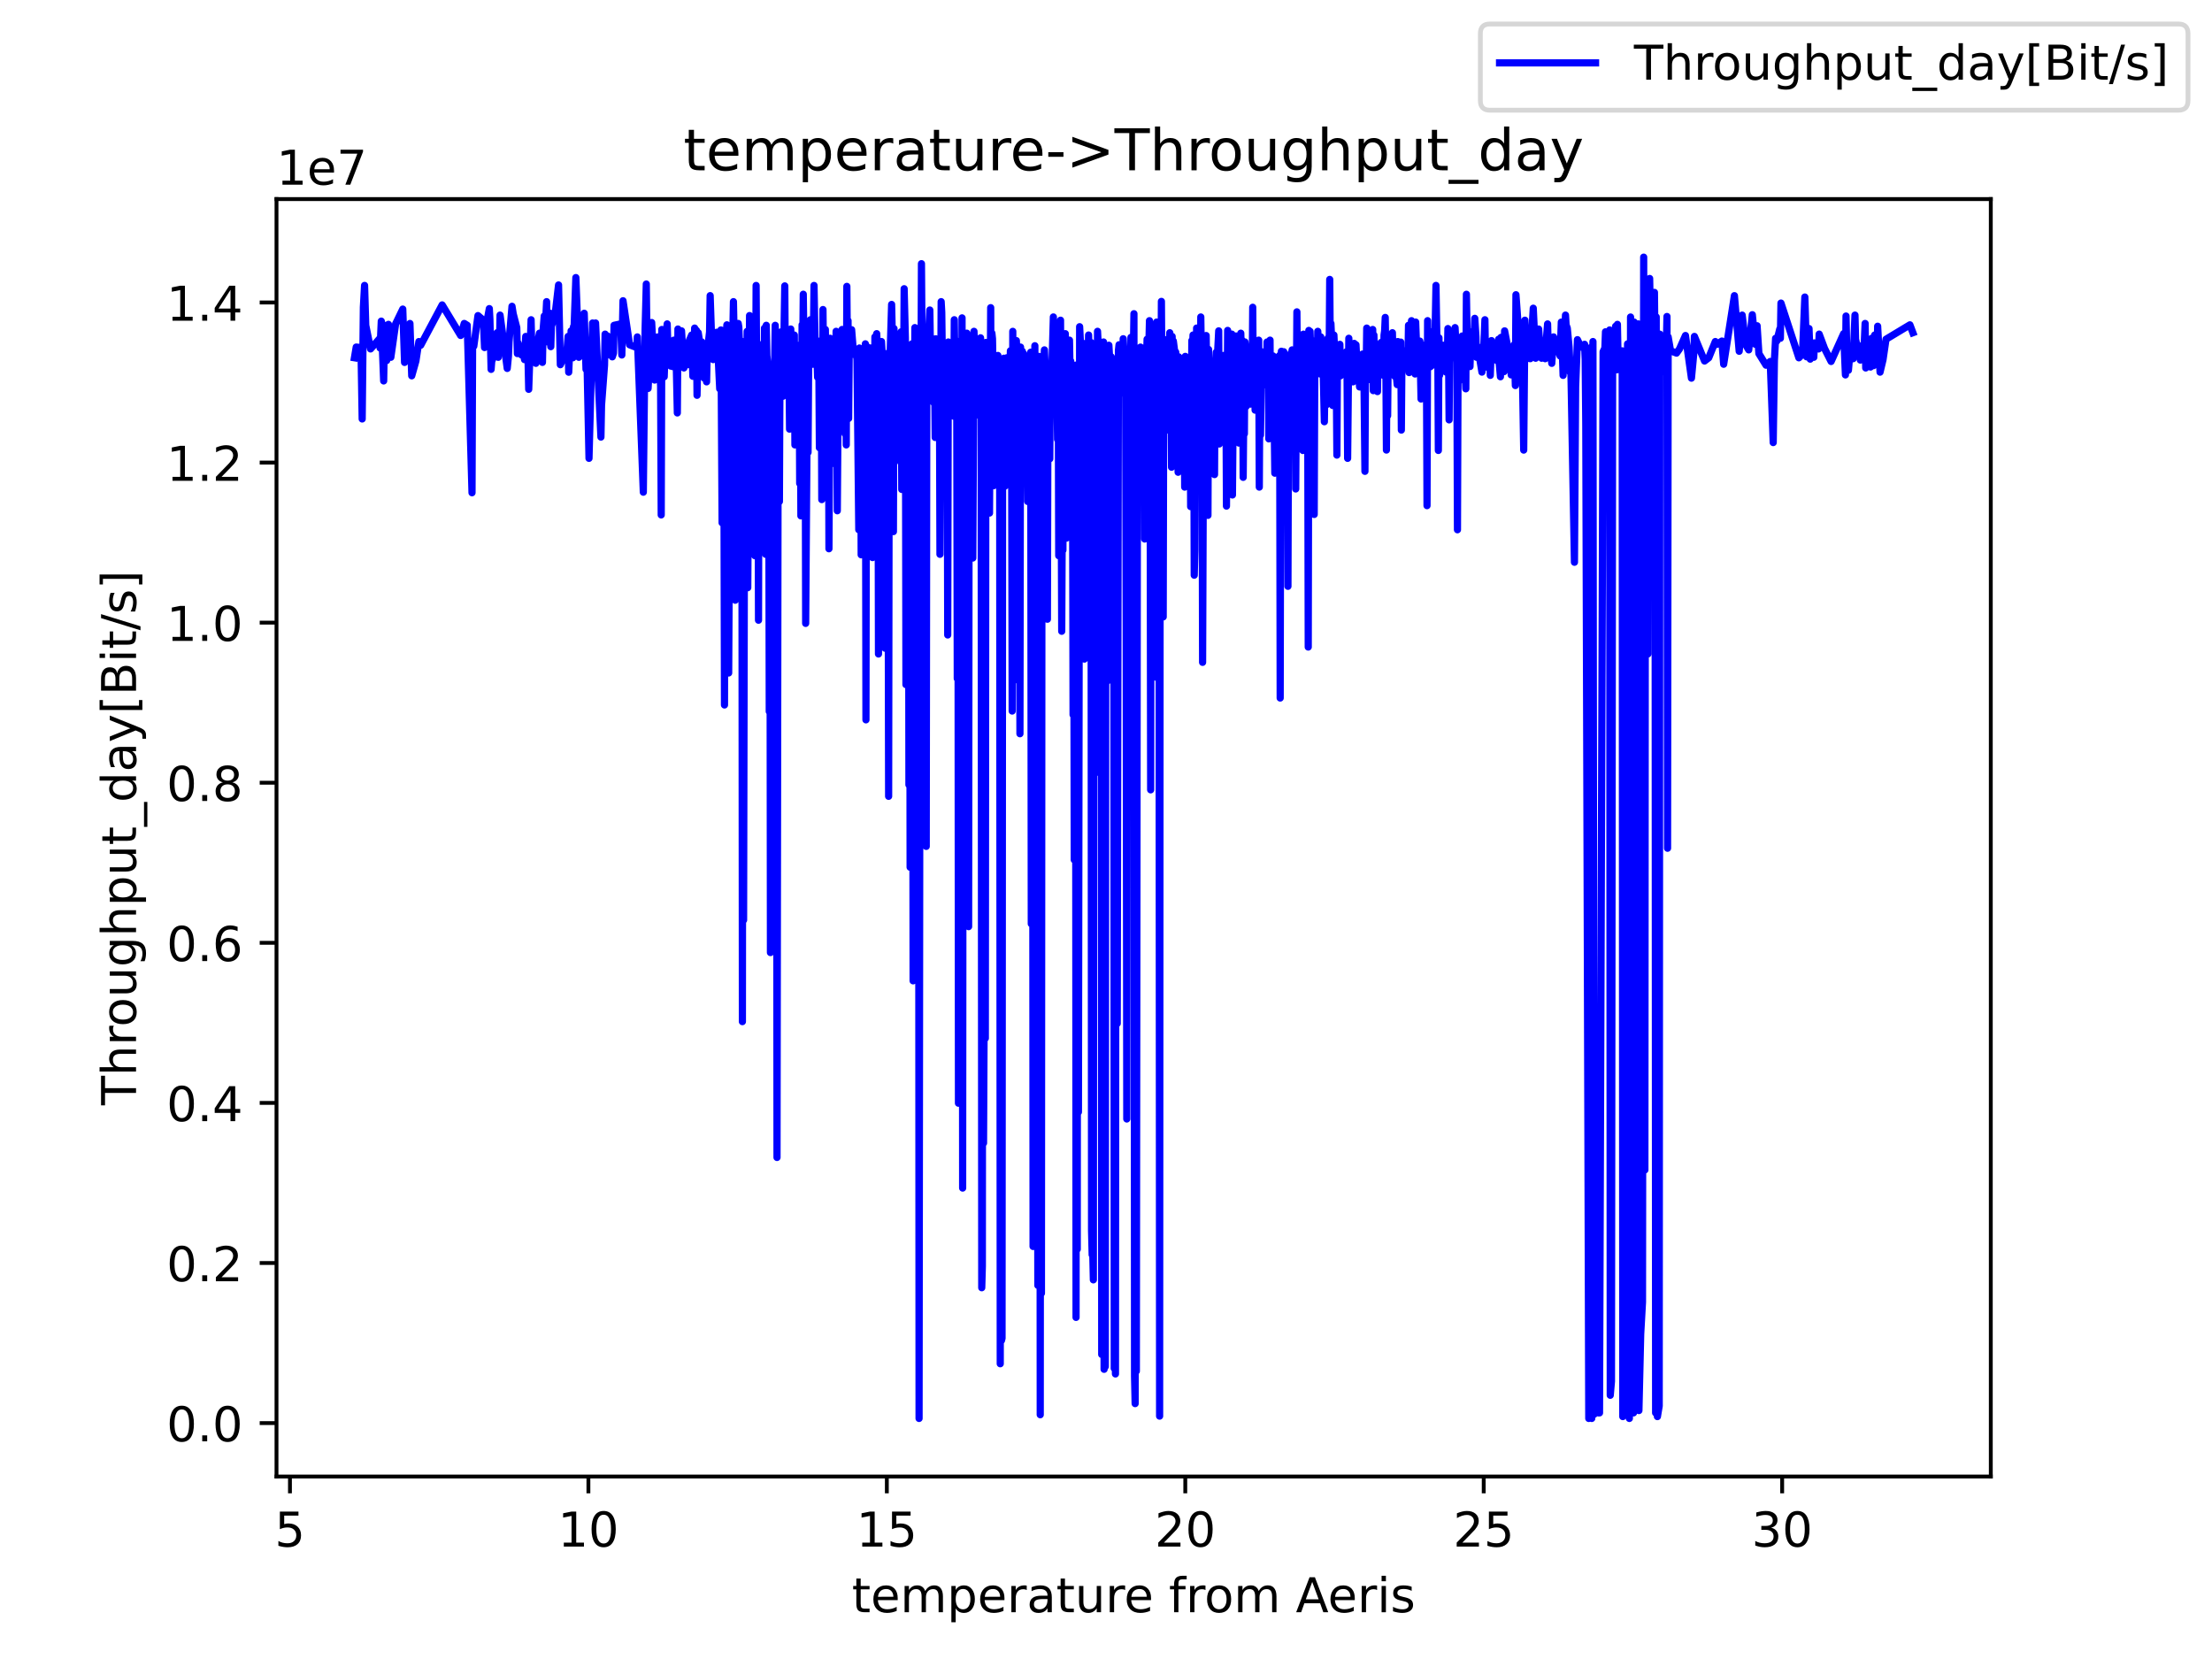 <?xml version="1.0" encoding="utf-8" standalone="no"?>
<!DOCTYPE svg PUBLIC "-//W3C//DTD SVG 1.1//EN"
  "http://www.w3.org/Graphics/SVG/1.1/DTD/svg11.dtd">
<!-- Created with matplotlib (https://matplotlib.org/) -->
<svg height="345.6pt" version="1.1" viewBox="0 0 460.8 345.6" width="460.8pt" xmlns="http://www.w3.org/2000/svg" xmlns:xlink="http://www.w3.org/1999/xlink">
 <defs>
  <style type="text/css">*{stroke-linecap:butt;stroke-linejoin:round;}</style>
 </defs>
 <g id="figure_1">
  <g id="patch_1">
   <path d="M 0 345.6 
L 460.8 345.6 
L 460.8 0 
L 0 0 
z
" style="fill:#ffffff;"/>
  </g>
  <g id="axes_1">
   <g id="patch_2">
    <path d="M 57.6 307.584 
L 414.72 307.584 
L 414.72 41.472 
L 57.6 41.472 
z
" style="fill:#ffffff;"/>
   </g>
   <g id="matplotlib.axis_1">
    <g id="xtick_1">
     <g id="line2d_1">
      <defs>
       <path d="M 0 0 
L 0 3.5 
" id="me9e4c89feb" style="stroke:#000000;stroke-width:0.8;"/>
      </defs>
      <g>
       <use style="stroke:#000000;stroke-width:0.8;" x="60.404" xlink:href="#me9e4c89feb" y="307.584"/>
      </g>
     </g>
     <g id="text_1">
      <!-- 5 -->
      <g transform="translate(57.223 322.182)scale(0.1 -0.1)">
       <defs>
        <path d="M 10.797 72.906 
L 49.516 72.906 
L 49.516 64.594 
L 19.828 64.594 
L 19.828 46.734 
Q 21.969 47.469 24.109 47.828 
Q 26.266 48.188 28.422 48.188 
Q 40.625 48.188 47.75 41.5 
Q 54.891 34.812 54.891 23.391 
Q 54.891 11.625 47.562 5.094 
Q 40.234 -1.422 26.906 -1.422 
Q 22.312 -1.422 17.547 -0.641 
Q 12.797 0.141 7.719 1.703 
L 7.719 11.625 
Q 12.109 9.234 16.797 8.062 
Q 21.484 6.891 26.703 6.891 
Q 35.156 6.891 40.078 11.328 
Q 45.016 15.766 45.016 23.391 
Q 45.016 31 40.078 35.438 
Q 35.156 39.891 26.703 39.891 
Q 22.75 39.891 18.812 39.016 
Q 14.891 38.141 10.797 36.281 
z
" id="DejaVuSans-53"/>
       </defs>
       <use xlink:href="#DejaVuSans-53"/>
      </g>
     </g>
    </g>
    <g id="xtick_2">
     <g id="line2d_2">
      <g>
       <use style="stroke:#000000;stroke-width:0.8;" x="122.574" xlink:href="#me9e4c89feb" y="307.584"/>
      </g>
     </g>
     <g id="text_2">
      <!-- 10 -->
      <g transform="translate(116.212 322.182)scale(0.1 -0.1)">
       <defs>
        <path d="M 12.406 8.297 
L 28.516 8.297 
L 28.516 63.922 
L 10.984 60.406 
L 10.984 69.391 
L 28.422 72.906 
L 38.281 72.906 
L 38.281 8.297 
L 54.391 8.297 
L 54.391 0 
L 12.406 0 
z
" id="DejaVuSans-49"/>
        <path d="M 31.781 66.406 
Q 24.172 66.406 20.328 58.906 
Q 16.5 51.422 16.5 36.375 
Q 16.5 21.391 20.328 13.891 
Q 24.172 6.391 31.781 6.391 
Q 39.453 6.391 43.281 13.891 
Q 47.125 21.391 47.125 36.375 
Q 47.125 51.422 43.281 58.906 
Q 39.453 66.406 31.781 66.406 
z
M 31.781 74.219 
Q 44.047 74.219 50.516 64.516 
Q 56.984 54.828 56.984 36.375 
Q 56.984 17.969 50.516 8.266 
Q 44.047 -1.422 31.781 -1.422 
Q 19.531 -1.422 13.062 8.266 
Q 6.594 17.969 6.594 36.375 
Q 6.594 54.828 13.062 64.516 
Q 19.531 74.219 31.781 74.219 
z
" id="DejaVuSans-48"/>
       </defs>
       <use xlink:href="#DejaVuSans-49"/>
       <use x="63.623" xlink:href="#DejaVuSans-48"/>
      </g>
     </g>
    </g>
    <g id="xtick_3">
     <g id="line2d_3">
      <g>
       <use style="stroke:#000000;stroke-width:0.8;" x="184.745" xlink:href="#me9e4c89feb" y="307.584"/>
      </g>
     </g>
     <g id="text_3">
      <!-- 15 -->
      <g transform="translate(178.382 322.182)scale(0.1 -0.1)">
       <use xlink:href="#DejaVuSans-49"/>
       <use x="63.623" xlink:href="#DejaVuSans-53"/>
      </g>
     </g>
    </g>
    <g id="xtick_4">
     <g id="line2d_4">
      <g>
       <use style="stroke:#000000;stroke-width:0.8;" x="246.916" xlink:href="#me9e4c89feb" y="307.584"/>
      </g>
     </g>
     <g id="text_4">
      <!-- 20 -->
      <g transform="translate(240.553 322.182)scale(0.1 -0.1)">
       <defs>
        <path d="M 19.188 8.297 
L 53.609 8.297 
L 53.609 0 
L 7.328 0 
L 7.328 8.297 
Q 12.938 14.109 22.625 23.891 
Q 32.328 33.688 34.812 36.531 
Q 39.547 41.844 41.422 45.531 
Q 43.312 49.219 43.312 52.781 
Q 43.312 58.594 39.234 62.25 
Q 35.156 65.922 28.609 65.922 
Q 23.969 65.922 18.812 64.312 
Q 13.672 62.703 7.812 59.422 
L 7.812 69.391 
Q 13.766 71.781 18.938 73 
Q 24.125 74.219 28.422 74.219 
Q 39.75 74.219 46.484 68.547 
Q 53.219 62.891 53.219 53.422 
Q 53.219 48.922 51.531 44.891 
Q 49.859 40.875 45.406 35.406 
Q 44.188 33.984 37.641 27.219 
Q 31.109 20.453 19.188 8.297 
z
" id="DejaVuSans-50"/>
       </defs>
       <use xlink:href="#DejaVuSans-50"/>
       <use x="63.623" xlink:href="#DejaVuSans-48"/>
      </g>
     </g>
    </g>
    <g id="xtick_5">
     <g id="line2d_5">
      <g>
       <use style="stroke:#000000;stroke-width:0.8;" x="309.086" xlink:href="#me9e4c89feb" y="307.584"/>
      </g>
     </g>
     <g id="text_5">
      <!-- 25 -->
      <g transform="translate(302.724 322.182)scale(0.1 -0.1)">
       <use xlink:href="#DejaVuSans-50"/>
       <use x="63.623" xlink:href="#DejaVuSans-53"/>
      </g>
     </g>
    </g>
    <g id="xtick_6">
     <g id="line2d_6">
      <g>
       <use style="stroke:#000000;stroke-width:0.8;" x="371.257" xlink:href="#me9e4c89feb" y="307.584"/>
      </g>
     </g>
     <g id="text_6">
      <!-- 30 -->
      <g transform="translate(364.894 322.182)scale(0.1 -0.1)">
       <defs>
        <path d="M 40.578 39.312 
Q 47.656 37.797 51.625 33 
Q 55.609 28.219 55.609 21.188 
Q 55.609 10.406 48.188 4.484 
Q 40.766 -1.422 27.094 -1.422 
Q 22.516 -1.422 17.656 -0.516 
Q 12.797 0.391 7.625 2.203 
L 7.625 11.719 
Q 11.719 9.328 16.594 8.109 
Q 21.484 6.891 26.812 6.891 
Q 36.078 6.891 40.938 10.547 
Q 45.797 14.203 45.797 21.188 
Q 45.797 27.641 41.281 31.266 
Q 36.766 34.906 28.719 34.906 
L 20.219 34.906 
L 20.219 43.016 
L 29.109 43.016 
Q 36.375 43.016 40.234 45.922 
Q 44.094 48.828 44.094 54.297 
Q 44.094 59.906 40.109 62.906 
Q 36.141 65.922 28.719 65.922 
Q 24.656 65.922 20.016 65.031 
Q 15.375 64.156 9.812 62.312 
L 9.812 71.094 
Q 15.438 72.656 20.344 73.438 
Q 25.25 74.219 29.594 74.219 
Q 40.828 74.219 47.359 69.109 
Q 53.906 64.016 53.906 55.328 
Q 53.906 49.266 50.438 45.094 
Q 46.969 40.922 40.578 39.312 
z
" id="DejaVuSans-51"/>
       </defs>
       <use xlink:href="#DejaVuSans-51"/>
       <use x="63.623" xlink:href="#DejaVuSans-48"/>
      </g>
     </g>
    </g>
    <g id="text_7">
     <!-- temperature from Aeris -->
     <g transform="translate(177.465 335.861)scale(0.1 -0.1)">
      <defs>
       <path d="M 18.312 70.219 
L 18.312 54.688 
L 36.812 54.688 
L 36.812 47.703 
L 18.312 47.703 
L 18.312 18.016 
Q 18.312 11.328 20.141 9.422 
Q 21.969 7.516 27.594 7.516 
L 36.812 7.516 
L 36.812 0 
L 27.594 0 
Q 17.188 0 13.234 3.875 
Q 9.281 7.766 9.281 18.016 
L 9.281 47.703 
L 2.688 47.703 
L 2.688 54.688 
L 9.281 54.688 
L 9.281 70.219 
z
" id="DejaVuSans-116"/>
       <path d="M 56.203 29.594 
L 56.203 25.203 
L 14.891 25.203 
Q 15.484 15.922 20.484 11.062 
Q 25.484 6.203 34.422 6.203 
Q 39.594 6.203 44.453 7.469 
Q 49.312 8.734 54.109 11.281 
L 54.109 2.781 
Q 49.266 0.734 44.188 -0.344 
Q 39.109 -1.422 33.891 -1.422 
Q 20.797 -1.422 13.156 6.188 
Q 5.516 13.812 5.516 26.812 
Q 5.516 40.234 12.766 48.109 
Q 20.016 56 32.328 56 
Q 43.359 56 49.781 48.891 
Q 56.203 41.797 56.203 29.594 
z
M 47.219 32.234 
Q 47.125 39.594 43.094 43.984 
Q 39.062 48.391 32.422 48.391 
Q 24.906 48.391 20.391 44.141 
Q 15.875 39.891 15.188 32.172 
z
" id="DejaVuSans-101"/>
       <path d="M 52 44.188 
Q 55.375 50.25 60.062 53.125 
Q 64.75 56 71.094 56 
Q 79.641 56 84.281 50.016 
Q 88.922 44.047 88.922 33.016 
L 88.922 0 
L 79.891 0 
L 79.891 32.719 
Q 79.891 40.578 77.094 44.375 
Q 74.312 48.188 68.609 48.188 
Q 61.625 48.188 57.562 43.547 
Q 53.516 38.922 53.516 30.906 
L 53.516 0 
L 44.484 0 
L 44.484 32.719 
Q 44.484 40.625 41.703 44.406 
Q 38.922 48.188 33.109 48.188 
Q 26.219 48.188 22.156 43.531 
Q 18.109 38.875 18.109 30.906 
L 18.109 0 
L 9.078 0 
L 9.078 54.688 
L 18.109 54.688 
L 18.109 46.188 
Q 21.188 51.219 25.484 53.609 
Q 29.781 56 35.688 56 
Q 41.656 56 45.828 52.969 
Q 50 49.953 52 44.188 
z
" id="DejaVuSans-109"/>
       <path d="M 18.109 8.203 
L 18.109 -20.797 
L 9.078 -20.797 
L 9.078 54.688 
L 18.109 54.688 
L 18.109 46.391 
Q 20.953 51.266 25.266 53.625 
Q 29.594 56 35.594 56 
Q 45.562 56 51.781 48.094 
Q 58.016 40.188 58.016 27.297 
Q 58.016 14.406 51.781 6.484 
Q 45.562 -1.422 35.594 -1.422 
Q 29.594 -1.422 25.266 0.953 
Q 20.953 3.328 18.109 8.203 
z
M 48.688 27.297 
Q 48.688 37.203 44.609 42.844 
Q 40.531 48.484 33.406 48.484 
Q 26.266 48.484 22.188 42.844 
Q 18.109 37.203 18.109 27.297 
Q 18.109 17.391 22.188 11.75 
Q 26.266 6.109 33.406 6.109 
Q 40.531 6.109 44.609 11.75 
Q 48.688 17.391 48.688 27.297 
z
" id="DejaVuSans-112"/>
       <path d="M 41.109 46.297 
Q 39.594 47.172 37.812 47.578 
Q 36.031 48 33.891 48 
Q 26.266 48 22.188 43.047 
Q 18.109 38.094 18.109 28.812 
L 18.109 0 
L 9.078 0 
L 9.078 54.688 
L 18.109 54.688 
L 18.109 46.188 
Q 20.953 51.172 25.484 53.578 
Q 30.031 56 36.531 56 
Q 37.453 56 38.578 55.875 
Q 39.703 55.766 41.062 55.516 
z
" id="DejaVuSans-114"/>
       <path d="M 34.281 27.484 
Q 23.391 27.484 19.188 25 
Q 14.984 22.516 14.984 16.5 
Q 14.984 11.719 18.141 8.906 
Q 21.297 6.109 26.703 6.109 
Q 34.188 6.109 38.703 11.406 
Q 43.219 16.703 43.219 25.484 
L 43.219 27.484 
z
M 52.203 31.203 
L 52.203 0 
L 43.219 0 
L 43.219 8.297 
Q 40.141 3.328 35.547 0.953 
Q 30.953 -1.422 24.312 -1.422 
Q 15.922 -1.422 10.953 3.297 
Q 6 8.016 6 15.922 
Q 6 25.141 12.172 29.828 
Q 18.359 34.516 30.609 34.516 
L 43.219 34.516 
L 43.219 35.406 
Q 43.219 41.609 39.141 45 
Q 35.062 48.391 27.688 48.391 
Q 23 48.391 18.547 47.266 
Q 14.109 46.141 10.016 43.891 
L 10.016 52.203 
Q 14.938 54.109 19.578 55.047 
Q 24.219 56 28.609 56 
Q 40.484 56 46.344 49.844 
Q 52.203 43.703 52.203 31.203 
z
" id="DejaVuSans-97"/>
       <path d="M 8.5 21.578 
L 8.5 54.688 
L 17.484 54.688 
L 17.484 21.922 
Q 17.484 14.156 20.5 10.266 
Q 23.531 6.391 29.594 6.391 
Q 36.859 6.391 41.078 11.031 
Q 45.312 15.672 45.312 23.688 
L 45.312 54.688 
L 54.297 54.688 
L 54.297 0 
L 45.312 0 
L 45.312 8.406 
Q 42.047 3.422 37.719 1 
Q 33.406 -1.422 27.688 -1.422 
Q 18.266 -1.422 13.375 4.438 
Q 8.5 10.297 8.5 21.578 
z
M 31.109 56 
z
" id="DejaVuSans-117"/>
       <path id="DejaVuSans-32"/>
       <path d="M 37.109 75.984 
L 37.109 68.5 
L 28.516 68.5 
Q 23.688 68.5 21.797 66.547 
Q 19.922 64.594 19.922 59.516 
L 19.922 54.688 
L 34.719 54.688 
L 34.719 47.703 
L 19.922 47.703 
L 19.922 0 
L 10.891 0 
L 10.891 47.703 
L 2.297 47.703 
L 2.297 54.688 
L 10.891 54.688 
L 10.891 58.5 
Q 10.891 67.625 15.141 71.797 
Q 19.391 75.984 28.609 75.984 
z
" id="DejaVuSans-102"/>
       <path d="M 30.609 48.391 
Q 23.391 48.391 19.188 42.75 
Q 14.984 37.109 14.984 27.297 
Q 14.984 17.484 19.156 11.844 
Q 23.344 6.203 30.609 6.203 
Q 37.797 6.203 41.984 11.859 
Q 46.188 17.531 46.188 27.297 
Q 46.188 37.016 41.984 42.703 
Q 37.797 48.391 30.609 48.391 
z
M 30.609 56 
Q 42.328 56 49.016 48.375 
Q 55.719 40.766 55.719 27.297 
Q 55.719 13.875 49.016 6.219 
Q 42.328 -1.422 30.609 -1.422 
Q 18.844 -1.422 12.172 6.219 
Q 5.516 13.875 5.516 27.297 
Q 5.516 40.766 12.172 48.375 
Q 18.844 56 30.609 56 
z
" id="DejaVuSans-111"/>
       <path d="M 34.188 63.188 
L 20.797 26.906 
L 47.609 26.906 
z
M 28.609 72.906 
L 39.797 72.906 
L 67.578 0 
L 57.328 0 
L 50.688 18.703 
L 17.828 18.703 
L 11.188 0 
L 0.781 0 
z
" id="DejaVuSans-65"/>
       <path d="M 9.422 54.688 
L 18.406 54.688 
L 18.406 0 
L 9.422 0 
z
M 9.422 75.984 
L 18.406 75.984 
L 18.406 64.594 
L 9.422 64.594 
z
" id="DejaVuSans-105"/>
       <path d="M 44.281 53.078 
L 44.281 44.578 
Q 40.484 46.531 36.375 47.5 
Q 32.281 48.484 27.875 48.484 
Q 21.188 48.484 17.844 46.438 
Q 14.5 44.391 14.5 40.281 
Q 14.5 37.156 16.891 35.375 
Q 19.281 33.594 26.516 31.984 
L 29.594 31.297 
Q 39.156 29.25 43.188 25.516 
Q 47.219 21.781 47.219 15.094 
Q 47.219 7.469 41.188 3.016 
Q 35.156 -1.422 24.609 -1.422 
Q 20.219 -1.422 15.453 -0.562 
Q 10.688 0.297 5.422 2 
L 5.422 11.281 
Q 10.406 8.688 15.234 7.391 
Q 20.062 6.109 24.812 6.109 
Q 31.156 6.109 34.562 8.281 
Q 37.984 10.453 37.984 14.406 
Q 37.984 18.062 35.516 20.016 
Q 33.062 21.969 24.703 23.781 
L 21.578 24.516 
Q 13.234 26.266 9.516 29.906 
Q 5.812 33.547 5.812 39.891 
Q 5.812 47.609 11.281 51.797 
Q 16.75 56 26.812 56 
Q 31.781 56 36.172 55.266 
Q 40.578 54.547 44.281 53.078 
z
" id="DejaVuSans-115"/>
      </defs>
      <use xlink:href="#DejaVuSans-116"/>
      <use x="39.209" xlink:href="#DejaVuSans-101"/>
      <use x="100.732" xlink:href="#DejaVuSans-109"/>
      <use x="198.145" xlink:href="#DejaVuSans-112"/>
      <use x="261.621" xlink:href="#DejaVuSans-101"/>
      <use x="323.145" xlink:href="#DejaVuSans-114"/>
      <use x="364.258" xlink:href="#DejaVuSans-97"/>
      <use x="425.537" xlink:href="#DejaVuSans-116"/>
      <use x="464.746" xlink:href="#DejaVuSans-117"/>
      <use x="528.125" xlink:href="#DejaVuSans-114"/>
      <use x="566.988" xlink:href="#DejaVuSans-101"/>
      <use x="628.512" xlink:href="#DejaVuSans-32"/>
      <use x="660.299" xlink:href="#DejaVuSans-102"/>
      <use x="695.504" xlink:href="#DejaVuSans-114"/>
      <use x="734.367" xlink:href="#DejaVuSans-111"/>
      <use x="795.549" xlink:href="#DejaVuSans-109"/>
      <use x="892.961" xlink:href="#DejaVuSans-32"/>
      <use x="924.748" xlink:href="#DejaVuSans-65"/>
      <use x="991.406" xlink:href="#DejaVuSans-101"/>
      <use x="1052.93" xlink:href="#DejaVuSans-114"/>
      <use x="1094.043" xlink:href="#DejaVuSans-105"/>
      <use x="1121.826" xlink:href="#DejaVuSans-115"/>
     </g>
    </g>
   </g>
   <g id="matplotlib.axis_2">
    <g id="ytick_1">
     <g id="line2d_7">
      <defs>
       <path d="M 0 0 
L -3.5 0 
" id="mc920e00b99" style="stroke:#000000;stroke-width:0.8;"/>
      </defs>
      <g>
       <use style="stroke:#000000;stroke-width:0.8;" x="57.6" xlink:href="#mc920e00b99" y="296.454"/>
      </g>
     </g>
     <g id="text_8">
      <!-- 0.0 -->
      <g transform="translate(34.697 300.253)scale(0.1 -0.1)">
       <defs>
        <path d="M 10.688 12.406 
L 21 12.406 
L 21 0 
L 10.688 0 
z
" id="DejaVuSans-46"/>
       </defs>
       <use xlink:href="#DejaVuSans-48"/>
       <use x="63.623" xlink:href="#DejaVuSans-46"/>
       <use x="95.41" xlink:href="#DejaVuSans-48"/>
      </g>
     </g>
    </g>
    <g id="ytick_2">
     <g id="line2d_8">
      <g>
       <use style="stroke:#000000;stroke-width:0.8;" x="57.6" xlink:href="#mc920e00b99" y="263.105"/>
      </g>
     </g>
     <g id="text_9">
      <!-- 0.2 -->
      <g transform="translate(34.697 266.904)scale(0.1 -0.1)">
       <use xlink:href="#DejaVuSans-48"/>
       <use x="63.623" xlink:href="#DejaVuSans-46"/>
       <use x="95.41" xlink:href="#DejaVuSans-50"/>
      </g>
     </g>
    </g>
    <g id="ytick_3">
     <g id="line2d_9">
      <g>
       <use style="stroke:#000000;stroke-width:0.8;" x="57.6" xlink:href="#mc920e00b99" y="229.756"/>
      </g>
     </g>
     <g id="text_10">
      <!-- 0.4 -->
      <g transform="translate(34.697 233.556)scale(0.1 -0.1)">
       <defs>
        <path d="M 37.797 64.312 
L 12.891 25.391 
L 37.797 25.391 
z
M 35.203 72.906 
L 47.609 72.906 
L 47.609 25.391 
L 58.016 25.391 
L 58.016 17.188 
L 47.609 17.188 
L 47.609 0 
L 37.797 0 
L 37.797 17.188 
L 4.891 17.188 
L 4.891 26.703 
z
" id="DejaVuSans-52"/>
       </defs>
       <use xlink:href="#DejaVuSans-48"/>
       <use x="63.623" xlink:href="#DejaVuSans-46"/>
       <use x="95.41" xlink:href="#DejaVuSans-52"/>
      </g>
     </g>
    </g>
    <g id="ytick_4">
     <g id="line2d_10">
      <g>
       <use style="stroke:#000000;stroke-width:0.8;" x="57.6" xlink:href="#mc920e00b99" y="196.408"/>
      </g>
     </g>
     <g id="text_11">
      <!-- 0.6 -->
      <g transform="translate(34.697 200.207)scale(0.1 -0.1)">
       <defs>
        <path d="M 33.016 40.375 
Q 26.375 40.375 22.484 35.828 
Q 18.609 31.297 18.609 23.391 
Q 18.609 15.531 22.484 10.953 
Q 26.375 6.391 33.016 6.391 
Q 39.656 6.391 43.531 10.953 
Q 47.406 15.531 47.406 23.391 
Q 47.406 31.297 43.531 35.828 
Q 39.656 40.375 33.016 40.375 
z
M 52.594 71.297 
L 52.594 62.312 
Q 48.875 64.062 45.094 64.984 
Q 41.312 65.922 37.594 65.922 
Q 27.828 65.922 22.672 59.328 
Q 17.531 52.734 16.797 39.406 
Q 19.672 43.656 24.016 45.922 
Q 28.375 48.188 33.594 48.188 
Q 44.578 48.188 50.953 41.516 
Q 57.328 34.859 57.328 23.391 
Q 57.328 12.156 50.688 5.359 
Q 44.047 -1.422 33.016 -1.422 
Q 20.359 -1.422 13.672 8.266 
Q 6.984 17.969 6.984 36.375 
Q 6.984 53.656 15.188 63.938 
Q 23.391 74.219 37.203 74.219 
Q 40.922 74.219 44.703 73.484 
Q 48.484 72.75 52.594 71.297 
z
" id="DejaVuSans-54"/>
       </defs>
       <use xlink:href="#DejaVuSans-48"/>
       <use x="63.623" xlink:href="#DejaVuSans-46"/>
       <use x="95.41" xlink:href="#DejaVuSans-54"/>
      </g>
     </g>
    </g>
    <g id="ytick_5">
     <g id="line2d_11">
      <g>
       <use style="stroke:#000000;stroke-width:0.8;" x="57.6" xlink:href="#mc920e00b99" y="163.059"/>
      </g>
     </g>
     <g id="text_12">
      <!-- 0.8 -->
      <g transform="translate(34.697 166.858)scale(0.1 -0.1)">
       <defs>
        <path d="M 31.781 34.625 
Q 24.75 34.625 20.719 30.859 
Q 16.703 27.094 16.703 20.516 
Q 16.703 13.922 20.719 10.156 
Q 24.75 6.391 31.781 6.391 
Q 38.812 6.391 42.859 10.172 
Q 46.922 13.969 46.922 20.516 
Q 46.922 27.094 42.891 30.859 
Q 38.875 34.625 31.781 34.625 
z
M 21.922 38.812 
Q 15.578 40.375 12.031 44.719 
Q 8.5 49.078 8.5 55.328 
Q 8.5 64.062 14.719 69.141 
Q 20.953 74.219 31.781 74.219 
Q 42.672 74.219 48.875 69.141 
Q 55.078 64.062 55.078 55.328 
Q 55.078 49.078 51.531 44.719 
Q 48 40.375 41.703 38.812 
Q 48.828 37.156 52.797 32.312 
Q 56.781 27.484 56.781 20.516 
Q 56.781 9.906 50.312 4.234 
Q 43.844 -1.422 31.781 -1.422 
Q 19.734 -1.422 13.25 4.234 
Q 6.781 9.906 6.781 20.516 
Q 6.781 27.484 10.781 32.312 
Q 14.797 37.156 21.922 38.812 
z
M 18.312 54.391 
Q 18.312 48.734 21.844 45.562 
Q 25.391 42.391 31.781 42.391 
Q 38.141 42.391 41.719 45.562 
Q 45.312 48.734 45.312 54.391 
Q 45.312 60.062 41.719 63.234 
Q 38.141 66.406 31.781 66.406 
Q 25.391 66.406 21.844 63.234 
Q 18.312 60.062 18.312 54.391 
z
" id="DejaVuSans-56"/>
       </defs>
       <use xlink:href="#DejaVuSans-48"/>
       <use x="63.623" xlink:href="#DejaVuSans-46"/>
       <use x="95.41" xlink:href="#DejaVuSans-56"/>
      </g>
     </g>
    </g>
    <g id="ytick_6">
     <g id="line2d_12">
      <g>
       <use style="stroke:#000000;stroke-width:0.8;" x="57.6" xlink:href="#mc920e00b99" y="129.71"/>
      </g>
     </g>
     <g id="text_13">
      <!-- 1.0 -->
      <g transform="translate(34.697 133.509)scale(0.1 -0.1)">
       <use xlink:href="#DejaVuSans-49"/>
       <use x="63.623" xlink:href="#DejaVuSans-46"/>
       <use x="95.41" xlink:href="#DejaVuSans-48"/>
      </g>
     </g>
    </g>
    <g id="ytick_7">
     <g id="line2d_13">
      <g>
       <use style="stroke:#000000;stroke-width:0.8;" x="57.6" xlink:href="#mc920e00b99" y="96.362"/>
      </g>
     </g>
     <g id="text_14">
      <!-- 1.2 -->
      <g transform="translate(34.697 100.161)scale(0.1 -0.1)">
       <use xlink:href="#DejaVuSans-49"/>
       <use x="63.623" xlink:href="#DejaVuSans-46"/>
       <use x="95.41" xlink:href="#DejaVuSans-50"/>
      </g>
     </g>
    </g>
    <g id="ytick_8">
     <g id="line2d_14">
      <g>
       <use style="stroke:#000000;stroke-width:0.8;" x="57.6" xlink:href="#mc920e00b99" y="63.013"/>
      </g>
     </g>
     <g id="text_15">
      <!-- 1.4 -->
      <g transform="translate(34.697 66.812)scale(0.1 -0.1)">
       <use xlink:href="#DejaVuSans-49"/>
       <use x="63.623" xlink:href="#DejaVuSans-46"/>
       <use x="95.41" xlink:href="#DejaVuSans-52"/>
      </g>
     </g>
    </g>
    <g id="text_16">
     <!-- Throughput_day[Bit/s] -->
     <g transform="translate(28.339 230.236)rotate(-90)scale(0.1 -0.1)">
      <defs>
       <path d="M -0.297 72.906 
L 61.375 72.906 
L 61.375 64.594 
L 35.5 64.594 
L 35.5 0 
L 25.594 0 
L 25.594 64.594 
L -0.297 64.594 
z
" id="DejaVuSans-84"/>
       <path d="M 54.891 33.016 
L 54.891 0 
L 45.906 0 
L 45.906 32.719 
Q 45.906 40.484 42.875 44.328 
Q 39.844 48.188 33.797 48.188 
Q 26.516 48.188 22.312 43.547 
Q 18.109 38.922 18.109 30.906 
L 18.109 0 
L 9.078 0 
L 9.078 75.984 
L 18.109 75.984 
L 18.109 46.188 
Q 21.344 51.125 25.703 53.562 
Q 30.078 56 35.797 56 
Q 45.219 56 50.047 50.172 
Q 54.891 44.344 54.891 33.016 
z
" id="DejaVuSans-104"/>
       <path d="M 45.406 27.984 
Q 45.406 37.75 41.375 43.109 
Q 37.359 48.484 30.078 48.484 
Q 22.859 48.484 18.828 43.109 
Q 14.797 37.75 14.797 27.984 
Q 14.797 18.266 18.828 12.891 
Q 22.859 7.516 30.078 7.516 
Q 37.359 7.516 41.375 12.891 
Q 45.406 18.266 45.406 27.984 
z
M 54.391 6.781 
Q 54.391 -7.172 48.188 -13.984 
Q 42 -20.797 29.203 -20.797 
Q 24.469 -20.797 20.266 -20.094 
Q 16.062 -19.391 12.109 -17.922 
L 12.109 -9.188 
Q 16.062 -11.328 19.922 -12.344 
Q 23.781 -13.375 27.781 -13.375 
Q 36.625 -13.375 41.016 -8.766 
Q 45.406 -4.156 45.406 5.172 
L 45.406 9.625 
Q 42.625 4.781 38.281 2.391 
Q 33.938 0 27.875 0 
Q 17.828 0 11.672 7.656 
Q 5.516 15.328 5.516 27.984 
Q 5.516 40.672 11.672 48.328 
Q 17.828 56 27.875 56 
Q 33.938 56 38.281 53.609 
Q 42.625 51.219 45.406 46.391 
L 45.406 54.688 
L 54.391 54.688 
z
" id="DejaVuSans-103"/>
       <path d="M 50.984 -16.609 
L 50.984 -23.578 
L -0.984 -23.578 
L -0.984 -16.609 
z
" id="DejaVuSans-95"/>
       <path d="M 45.406 46.391 
L 45.406 75.984 
L 54.391 75.984 
L 54.391 0 
L 45.406 0 
L 45.406 8.203 
Q 42.578 3.328 38.25 0.953 
Q 33.938 -1.422 27.875 -1.422 
Q 17.969 -1.422 11.734 6.484 
Q 5.516 14.406 5.516 27.297 
Q 5.516 40.188 11.734 48.094 
Q 17.969 56 27.875 56 
Q 33.938 56 38.25 53.625 
Q 42.578 51.266 45.406 46.391 
z
M 14.797 27.297 
Q 14.797 17.391 18.875 11.75 
Q 22.953 6.109 30.078 6.109 
Q 37.203 6.109 41.297 11.75 
Q 45.406 17.391 45.406 27.297 
Q 45.406 37.203 41.297 42.844 
Q 37.203 48.484 30.078 48.484 
Q 22.953 48.484 18.875 42.844 
Q 14.797 37.203 14.797 27.297 
z
" id="DejaVuSans-100"/>
       <path d="M 32.172 -5.078 
Q 28.375 -14.844 24.75 -17.812 
Q 21.141 -20.797 15.094 -20.797 
L 7.906 -20.797 
L 7.906 -13.281 
L 13.188 -13.281 
Q 16.891 -13.281 18.938 -11.516 
Q 21 -9.766 23.484 -3.219 
L 25.094 0.875 
L 2.984 54.688 
L 12.5 54.688 
L 29.594 11.922 
L 46.688 54.688 
L 56.203 54.688 
z
" id="DejaVuSans-121"/>
       <path d="M 8.594 75.984 
L 29.297 75.984 
L 29.297 69 
L 17.578 69 
L 17.578 -6.203 
L 29.297 -6.203 
L 29.297 -13.188 
L 8.594 -13.188 
z
" id="DejaVuSans-91"/>
       <path d="M 19.672 34.812 
L 19.672 8.109 
L 35.5 8.109 
Q 43.453 8.109 47.281 11.406 
Q 51.125 14.703 51.125 21.484 
Q 51.125 28.328 47.281 31.562 
Q 43.453 34.812 35.5 34.812 
z
M 19.672 64.797 
L 19.672 42.828 
L 34.281 42.828 
Q 41.5 42.828 45.031 45.531 
Q 48.578 48.25 48.578 53.812 
Q 48.578 59.328 45.031 62.062 
Q 41.5 64.797 34.281 64.797 
z
M 9.812 72.906 
L 35.016 72.906 
Q 46.297 72.906 52.391 68.219 
Q 58.5 63.531 58.5 54.891 
Q 58.5 48.188 55.375 44.234 
Q 52.25 40.281 46.188 39.312 
Q 53.469 37.75 57.5 32.781 
Q 61.531 27.828 61.531 20.406 
Q 61.531 10.641 54.891 5.312 
Q 48.25 0 35.984 0 
L 9.812 0 
z
" id="DejaVuSans-66"/>
       <path d="M 25.391 72.906 
L 33.688 72.906 
L 8.297 -9.281 
L 0 -9.281 
z
" id="DejaVuSans-47"/>
       <path d="M 30.422 75.984 
L 30.422 -13.188 
L 9.719 -13.188 
L 9.719 -6.203 
L 21.391 -6.203 
L 21.391 69 
L 9.719 69 
L 9.719 75.984 
z
" id="DejaVuSans-93"/>
      </defs>
      <use xlink:href="#DejaVuSans-84"/>
      <use x="61.084" xlink:href="#DejaVuSans-104"/>
      <use x="124.463" xlink:href="#DejaVuSans-114"/>
      <use x="163.326" xlink:href="#DejaVuSans-111"/>
      <use x="224.508" xlink:href="#DejaVuSans-117"/>
      <use x="287.887" xlink:href="#DejaVuSans-103"/>
      <use x="351.363" xlink:href="#DejaVuSans-104"/>
      <use x="414.742" xlink:href="#DejaVuSans-112"/>
      <use x="478.219" xlink:href="#DejaVuSans-117"/>
      <use x="541.598" xlink:href="#DejaVuSans-116"/>
      <use x="580.807" xlink:href="#DejaVuSans-95"/>
      <use x="630.807" xlink:href="#DejaVuSans-100"/>
      <use x="694.283" xlink:href="#DejaVuSans-97"/>
      <use x="755.562" xlink:href="#DejaVuSans-121"/>
      <use x="814.742" xlink:href="#DejaVuSans-91"/>
      <use x="853.756" xlink:href="#DejaVuSans-66"/>
      <use x="922.359" xlink:href="#DejaVuSans-105"/>
      <use x="950.143" xlink:href="#DejaVuSans-116"/>
      <use x="989.352" xlink:href="#DejaVuSans-47"/>
      <use x="1023.043" xlink:href="#DejaVuSans-115"/>
      <use x="1075.143" xlink:href="#DejaVuSans-93"/>
     </g>
    </g>
    <g id="text_17">
     <!-- 1e7 -->
     <g transform="translate(57.6 38.472)scale(0.1 -0.1)">
      <defs>
       <path d="M 8.203 72.906 
L 55.078 72.906 
L 55.078 68.703 
L 28.609 0 
L 18.312 0 
L 43.219 64.594 
L 8.203 64.594 
z
" id="DejaVuSans-55"/>
      </defs>
      <use xlink:href="#DejaVuSans-49"/>
      <use x="63.623" xlink:href="#DejaVuSans-101"/>
      <use x="125.146" xlink:href="#DejaVuSans-55"/>
     </g>
    </g>
   </g>
   <g id="line2d_15">
    <path clip-path="url(#p7500b9d8c4)" d="M 73.833 74.529 
L 74.206 72.302 
L 75.2 72.401 
L 75.449 87.278 
L 75.698 64.002 
L 75.947 59.459 
L 76.195 67.766 
L 77.19 72.691 
L 79.055 70.57 
L 79.179 72.495 
L 79.428 66.897 
L 79.925 79.355 
L 80.05 72.014 
L 80.423 67.765 
L 80.547 75.112 
L 80.92 67.571 
L 81.418 74.431 
L 82.412 67.476 
L 83.904 64.39 
L 84.277 75.499 
L 85.023 68.64 
L 85.396 67.387 
L 85.769 78.29 
L 86.64 75.205 
L 87.262 71.151 
L 87.635 71.922 
L 92.111 63.519 
L 95.965 69.89 
L 96.711 67.378 
L 97.333 67.766 
L 98.328 102.648 
L 98.452 71.15 
L 98.701 72.116 
L 99.571 65.743 
L 100.69 66.708 
L 100.939 72.401 
L 101.436 66.992 
L 101.934 64.29 
L 102.058 66.605 
L 102.307 76.946 
L 102.431 75.298 
L 103.426 72.788 
L 103.55 69.313 
L 103.799 74.435 
L 103.923 69.894 
L 104.048 72.793 
L 104.172 65.642 
L 105.664 76.75 
L 105.913 74.239 
L 106.037 71.246 
L 106.659 63.805 
L 106.907 65.359 
L 107.653 68.249 
L 107.778 73.657 
L 107.902 71.434 
L 108.648 73.949 
L 109.021 73.463 
L 109.27 74.915 
L 109.519 70.088 
L 109.767 73.947 
L 110.016 75.591 
L 110.14 81.099 
L 110.638 66.61 
L 110.762 72.02 
L 111.135 75.213 
L 111.632 75.687 
L 111.757 72.591 
L 112.378 69.411 
L 113 75.491 
L 113.125 68.926 
L 113.373 65.834 
L 113.622 67.667 
L 113.871 62.841 
L 113.995 70.958 
L 114.119 71.242 
L 114.244 70.859 
L 114.492 68.834 
L 114.617 65.257 
L 114.741 72.216 
L 114.865 67.958 
L 115.611 65.737 
L 116.357 59.363 
L 116.73 75.975 
L 118.098 73.08 
L 118.347 70.087 
L 118.471 77.539 
L 118.72 72.12 
L 118.844 74.628 
L 118.969 68.931 
L 119.093 72.593 
L 119.217 68.927 
L 119.342 74.53 
L 119.466 68.059 
L 119.59 68.343 
L 119.963 57.823 
L 120.585 74.432 
L 120.834 73.753 
L 121.207 70.279 
L 121.58 72.503 
L 121.704 65.258 
L 122.077 76.944 
L 122.201 71.243 
L 122.699 95.481 
L 123.445 67.286 
L 123.693 69.988 
L 123.942 74.335 
L 124.067 67.283 
L 125.186 91.051 
L 125.31 84.394 
L 125.932 76.074 
L 126.056 69.604 
L 126.305 74.048 
L 126.553 69.987 
L 126.678 73.371 
L 127.299 73.658 
L 127.548 74.338 
L 127.797 73.563 
L 127.921 67.768 
L 129.289 67.475 
L 129.538 73.951 
L 129.786 62.651 
L 131.154 71.826 
L 132.646 72.4 
L 132.77 70.185 
L 134.014 102.533 
L 134.387 68.634 
L 134.636 59.168 
L 134.76 70.082 
L 135.009 80.921 
L 135.755 67.185 
L 136.376 79.172 
L 136.501 70.211 
L 136.625 74.623 
L 136.749 72.986 
L 136.874 74.139 
L 136.998 73.951 
L 137.122 70.178 
L 137.371 78.97 
L 137.495 77.905 
L 137.62 80.415 
L 137.744 107.267 
L 137.868 68.636 
L 137.993 74.722 
L 138.366 78.485 
L 138.614 71.24 
L 138.987 67.475 
L 139.112 71.632 
L 139.485 71.732 
L 139.609 71.923 
L 139.733 76.266 
L 139.982 72.305 
L 140.107 76.364 
L 140.355 70.86 
L 140.48 74.335 
L 140.853 74.718 
L 141.101 86.021 
L 141.226 68.541 
L 141.35 72.403 
L 141.972 68.922 
L 142.469 76.652 
L 142.593 72.111 
L 143.339 75.974 
L 143.588 70.954 
L 144.085 69.795 
L 144.334 78.387 
L 144.583 73.948 
L 144.707 68.345 
L 144.956 74.528 
L 145.08 68.83 
L 145.205 82.349 
L 145.453 69.312 
L 146.075 73.27 
L 146.199 71.24 
L 146.324 73.561 
L 146.572 72.402 
L 146.697 78.776 
L 146.821 74.912 
L 146.945 75.785 
L 147.194 79.548 
L 147.318 73.658 
L 147.816 69.12 
L 147.94 61.584 
L 148.313 72.698 
L 148.437 73.084 
L 148.562 74.912 
L 148.935 69.412 
L 149.059 72.979 
L 149.183 72.208 
L 149.308 69.216 
L 149.432 70.764 
L 149.929 80.995 
L 150.178 68.734 
L 150.427 108.908 
L 150.676 82.733 
L 150.8 93.551 
L 150.924 146.858 
L 151.049 73.867 
L 151.422 67.668 
L 151.67 72.789 
L 151.795 140.196 
L 152.168 71.245 
L 152.541 75.395 
L 152.789 62.84 
L 152.914 69.119 
L 153.162 125.037 
L 153.535 105.429 
L 153.784 67.384 
L 153.908 68.151 
L 154.157 74.238 
L 154.281 70.964 
L 154.53 71.143 
L 154.654 212.822 
L 154.779 81.585 
L 154.903 191.669 
L 155.152 72.884 
L 155.276 83.41 
L 155.4 70.95 
L 155.525 81.394 
L 155.649 69.021 
L 155.773 122.429 
L 156.147 65.736 
L 156.271 70.955 
L 156.395 69.897 
L 156.768 112.295 
L 156.893 76.077 
L 157.141 72.693 
L 157.266 115.767 
L 157.514 59.466 
L 157.639 79.259 
L 157.763 77.523 
L 157.887 81.285 
L 158.012 129.201 
L 158.136 72.119 
L 158.385 105.239 
L 158.633 74.911 
L 158.758 75.983 
L 159.006 71.53 
L 159.131 85.825 
L 159.255 68.352 
L 159.379 83.798 
L 159.504 115.477 
L 159.628 67.764 
L 159.752 74.048 
L 160.001 76.655 
L 160.125 84.282 
L 160.25 148.21 
L 160.374 90.172 
L 160.498 198.435 
L 160.871 84.667 
L 160.996 161.737 
L 161.12 136.141 
L 161.369 75.497 
L 161.493 67.771 
L 161.742 77.518 
L 161.866 241.118 
L 162.115 77.227 
L 162.239 74.721 
L 162.364 104.474 
L 162.488 75.494 
L 162.612 74.628 
L 162.737 69.124 
L 162.985 75.494 
L 163.11 82.55 
L 163.483 59.558 
L 163.607 78.582 
L 163.731 76.556 
L 163.856 79.551 
L 164.353 75.59 
L 164.477 89.397 
L 164.602 83.511 
L 164.726 68.538 
L 164.85 73.275 
L 164.975 73.091 
L 165.099 70.665 
L 165.223 76.752 
L 165.472 69.796 
L 165.596 92.684 
L 165.721 78.001 
L 165.969 83.893 
L 166.094 72.98 
L 166.342 79.356 
L 166.467 71.923 
L 166.591 100.701 
L 166.716 76.747 
L 166.84 107.46 
L 167.089 67.668 
L 167.213 73.948 
L 167.337 61.294 
L 167.462 70.759 
L 167.71 72.401 
L 167.835 129.863 
L 168.208 78.387 
L 168.332 94.235 
L 168.456 75.494 
L 168.581 74.91 
L 168.829 66.605 
L 168.954 70.281 
L 169.078 67.378 
L 169.327 75.882 
L 169.451 70.28 
L 169.575 59.465 
L 169.824 73.175 
L 169.948 74.914 
L 170.073 70.864 
L 170.321 78.588 
L 170.446 72.503 
L 170.57 74.622 
L 170.694 93.271 
L 170.819 72.694 
L 170.943 82.058 
L 171.067 71.629 
L 171.192 104.076 
L 171.316 91.233 
L 171.44 64.483 
L 171.689 87.667 
L 171.938 68.637 
L 172.062 79.256 
L 172.187 73.083 
L 172.311 76.264 
L 172.435 75.977 
L 172.56 70.473 
L 172.684 114.316 
L 172.933 70.47 
L 173.057 90.757 
L 173.181 92.205 
L 173.306 88.818 
L 173.43 74.237 
L 173.679 96.543 
L 173.803 75.203 
L 173.927 76.749 
L 174.052 87.659 
L 174.176 69.022 
L 174.3 80.417 
L 174.425 106.401 
L 174.673 73.465 
L 174.798 74.725 
L 174.922 70.281 
L 175.046 87.084 
L 175.171 74.528 
L 175.295 74.338 
L 175.419 68.635 
L 175.544 69.406 
L 176.041 90.366 
L 176.165 73.272 
L 176.29 92.683 
L 176.414 59.657 
L 176.538 74.138 
L 176.663 66.798 
L 176.787 87.176 
L 176.911 72.303 
L 177.036 73.559 
L 177.16 73.174 
L 177.285 71.726 
L 177.409 68.684 
L 177.782 73.271 
L 177.906 73.85 
L 178.031 73.755 
L 178.404 73.075 
L 178.528 75.104 
L 178.901 110.353 
L 179.025 72.497 
L 179.274 81.967 
L 179.398 115.571 
L 179.523 77.91 
L 179.647 75.59 
L 179.771 76.653 
L 180.02 109.489 
L 180.269 71.627 
L 180.393 149.954 
L 180.517 75.687 
L 180.642 97.512 
L 180.766 72.307 
L 180.89 85.054 
L 181.139 75.878 
L 181.388 72.499 
L 181.512 85.146 
L 181.636 73.271 
L 181.761 116.151 
L 181.885 74.045 
L 182.134 92.873 
L 182.258 70.184 
L 182.507 85.151 
L 182.631 69.507 
L 182.88 74.53 
L 183.004 136.237 
L 183.129 72.786 
L 183.377 88.147 
L 183.626 71.147 
L 183.75 73.181 
L 183.875 100.599 
L 183.999 74.624 
L 184.248 74.043 
L 184.372 135.036 
L 184.496 75.587 
L 184.745 73.654 
L 184.869 77.424 
L 184.994 101.277 
L 185.118 165.886 
L 185.242 79.937 
L 185.74 63.42 
L 185.864 68.925 
L 186.113 110.745 
L 186.237 68.444 
L 186.361 96.256 
L 186.486 74.724 
L 186.734 71.631 
L 186.983 91.234 
L 187.107 77.422 
L 187.232 76.27 
L 187.356 71.532 
L 187.48 83.509 
L 187.605 81.104 
L 187.729 69.118 
L 187.853 101.956 
L 188.102 73.564 
L 188.227 80.127 
L 188.351 60.145 
L 188.6 70.371 
L 188.724 142.616 
L 188.848 85.247 
L 188.973 101.67 
L 189.221 72.302 
L 189.346 163.488 
L 189.47 85.342 
L 189.594 180.661 
L 189.843 72.787 
L 189.967 71.641 
L 190.092 109.679 
L 190.216 204.323 
L 190.34 75.494 
L 190.465 85.73 
L 190.589 68.246 
L 190.713 76.652 
L 190.838 154.298 
L 190.962 83.91 
L 191.086 182.11 
L 191.211 72.399 
L 191.335 73.85 
L 191.459 295.488 
L 191.708 75.982 
L 191.832 85.052 
L 191.957 54.932 
L 192.081 72.404 
L 192.205 73.078 
L 192.33 106.108 
L 192.454 69.51 
L 192.578 73.075 
L 192.703 160.389 
L 192.827 74.531 
L 192.951 176.317 
L 193.076 73.564 
L 193.2 75.103 
L 193.325 80.807 
L 193.449 69.418 
L 193.698 64.584 
L 193.822 72.507 
L 193.946 70.278 
L 194.195 74.052 
L 194.319 72.211 
L 194.444 83.804 
L 194.568 73.375 
L 194.692 77.139 
L 194.817 91.137 
L 194.941 70.576 
L 195.065 71.917 
L 195.19 78.006 
L 195.438 72.207 
L 195.687 75.492 
L 195.811 115.475 
L 196.06 62.84 
L 196.184 65.06 
L 196.433 84.57 
L 196.557 80.613 
L 196.806 72.79 
L 196.93 103.208 
L 197.055 79.454 
L 197.179 96.741 
L 197.303 75.687 
L 197.428 132.276 
L 197.552 71.244 
L 197.676 80.904 
L 197.801 81.767 
L 197.925 72.406 
L 198.049 72.884 
L 198.174 78.587 
L 198.547 73.753 
L 198.671 86.701 
L 198.796 66.606 
L 198.92 75.687 
L 199.044 70.859 
L 199.293 75.589 
L 199.417 141.355 
L 199.542 81.091 
L 199.666 229.818 
L 199.79 72.888 
L 199.915 212.53 
L 200.039 92.874 
L 200.163 199.976 
L 200.412 66.222 
L 200.536 247.491 
L 200.661 90.069 
L 200.909 70.087 
L 201.158 77.232 
L 201.282 158.654 
L 201.407 69.405 
L 201.531 76.942 
L 201.655 70.857 
L 201.78 193.032 
L 201.904 70.378 
L 202.028 76.166 
L 202.153 87.853 
L 202.526 73.562 
L 202.65 116.248 
L 202.899 69.023 
L 203.023 72.885 
L 203.147 86.405 
L 203.272 77.718 
L 203.396 82.834 
L 203.645 72.986 
L 203.769 74.145 
L 203.893 86.505 
L 204.142 73.08 
L 204.267 70.371 
L 204.391 84.863 
L 204.515 268.254 
L 204.64 263.812 
L 204.764 80.32 
L 204.888 238.124 
L 205.013 212.436 
L 205.137 85.925 
L 205.261 216.297 
L 205.386 71.337 
L 205.51 103.015 
L 205.634 71.916 
L 205.883 76.651 
L 206.007 73.27 
L 206.132 106.878 
L 206.38 64.093 
L 206.505 101.086 
L 206.629 69.406 
L 206.753 70.571 
L 206.878 77.909 
L 207.002 101.181 
L 207.126 75.88 
L 207.251 80.051 
L 207.375 77.233 
L 207.499 78.494 
L 207.624 88.052 
L 207.872 74.044 
L 208.121 83.825 
L 208.245 79.849 
L 208.37 284.092 
L 208.494 76.656 
L 208.618 279.264 
L 208.743 278.781 
L 208.867 82.543 
L 208.991 88.721 
L 209.116 74.623 
L 209.364 101.277 
L 209.489 74.625 
L 209.613 76.364 
L 209.738 74.528 
L 209.862 78.78 
L 209.986 74.818 
L 210.111 77.714 
L 210.235 74.911 
L 210.359 80.227 
L 210.484 73.078 
L 210.608 77.038 
L 210.732 87.369 
L 210.857 148.123 
L 210.981 69.026 
L 211.105 131.504 
L 211.23 76.365 
L 211.354 141.647 
L 211.478 73.757 
L 211.603 82.354 
L 211.727 70.956 
L 212.349 84.768 
L 212.473 152.849 
L 212.597 72.303 
L 212.846 78.006 
L 212.97 73.174 
L 213.095 75.781 
L 213.219 73.657 
L 213.343 82.163 
L 213.468 82.739 
L 213.592 78.491 
L 213.841 100.704 
L 213.965 93.454 
L 214.089 104.468 
L 214.214 78.39 
L 214.338 95.675 
L 214.462 74.141 
L 214.587 75.107 
L 214.711 73.372 
L 214.836 192.442 
L 215.084 79.454 
L 215.209 259.66 
L 215.333 112.675 
L 215.457 250.584 
L 215.582 72.022 
L 215.706 247.876 
L 215.83 247.203 
L 215.955 110.844 
L 216.203 267.771 
L 216.328 257.438 
L 216.452 74.245 
L 216.576 94.529 
L 216.701 294.715 
L 216.825 114.699 
L 216.949 269.413 
L 217.074 74.724 
L 217.322 78.484 
L 217.571 72.887 
L 217.695 75.591 
L 217.82 89.884 
L 217.944 77.424 
L 218.193 128.994 
L 218.317 79.168 
L 218.441 78.494 
L 218.566 76.263 
L 218.69 95.583 
L 218.814 76.266 
L 218.939 84.187 
L 219.187 74.721 
L 219.436 66.026 
L 219.56 84.471 
L 219.809 69.908 
L 219.933 82.933 
L 220.058 72.883 
L 220.307 91.531 
L 220.431 71.819 
L 220.555 115.763 
L 220.68 109.887 
L 220.928 66.702 
L 221.177 131.504 
L 221.301 105.63 
L 221.426 114.602 
L 221.55 76.08 
L 221.674 88.335 
L 221.923 69.509 
L 222.172 112.098 
L 222.296 71.148 
L 222.545 74.43 
L 222.793 70.86 
L 222.918 77.811 
L 223.042 75.204 
L 223.166 80.997 
L 223.291 98.576 
L 223.415 90.172 
L 223.539 148.89 
L 223.664 109.68 
L 223.788 179.119 
L 223.912 79.553 
L 224.037 76.073 
L 224.161 274.435 
L 224.285 98.957 
L 224.41 260.239 
L 224.534 82.259 
L 224.658 231.653 
L 224.907 68.059 
L 225.28 75.204 
L 225.404 75.494 
L 225.529 75.49 
L 225.653 71.535 
L 225.778 80.423 
L 225.902 137.298 
L 226.026 119.53 
L 226.151 79.354 
L 226.275 126.095 
L 226.399 76.844 
L 226.524 77.527 
L 226.648 76.753 
L 226.772 69.791 
L 226.897 74.236 
L 227.021 73.173 
L 227.145 78.194 
L 227.27 71.336 
L 227.394 256.375 
L 227.518 261.397 
L 227.643 261.107 
L 227.767 266.612 
L 227.891 74.917 
L 228.016 132.472 
L 228.14 78.99 
L 228.264 160.96 
L 228.389 133.242 
L 228.637 69.02 
L 228.762 71.434 
L 228.886 79.067 
L 229.01 130.064 
L 229.135 71.241 
L 229.259 77.233 
L 229.383 74.24 
L 229.508 282.161 
L 229.632 75.685 
L 229.756 74.524 
L 229.881 71.24 
L 230.005 285.251 
L 230.129 73.851 
L 230.254 284.672 
L 230.378 80.031 
L 230.502 72.216 
L 230.627 141.934 
L 230.751 73.656 
L 230.876 92.976 
L 231 71.92 
L 231.249 76.165 
L 231.497 74.34 
L 231.746 79.064 
L 231.87 75.011 
L 231.995 77.52 
L 232.119 285.058 
L 232.243 76.169 
L 232.368 286.217 
L 232.492 128.896 
L 232.616 112.672 
L 232.741 213.208 
L 232.989 72.985 
L 233.114 71.821 
L 233.362 81.965 
L 233.487 75.209 
L 233.611 78.968 
L 233.735 74.719 
L 233.86 79.069 
L 233.984 70.564 
L 234.233 75.204 
L 234.357 79.065 
L 234.481 78.293 
L 234.606 130.446 
L 234.73 233.102 
L 234.854 73.662 
L 235.103 86.598 
L 235.227 80.52 
L 235.352 86.216 
L 235.6 70.283 
L 235.725 103.209 
L 235.973 81.766 
L 236.222 65.351 
L 236.347 286.7 
L 236.471 292.398 
L 236.595 79.36 
L 236.72 285.638 
L 236.968 77.332 
L 237.093 77.14 
L 237.217 73.757 
L 237.341 75.877 
L 237.466 72.406 
L 237.59 72.307 
L 237.839 75.59 
L 237.963 84.574 
L 238.087 76.269 
L 238.212 86.79 
L 238.336 74.626 
L 238.46 112.287 
L 238.585 72.407 
L 238.709 79.067 
L 238.958 70.662 
L 239.082 88.729 
L 239.331 71.925 
L 239.455 66.801 
L 239.579 85.246 
L 239.704 164.538 
L 239.828 72.978 
L 240.077 78.005 
L 240.201 97.996 
L 240.45 79.16 
L 240.698 72.018 
L 240.823 141.067 
L 240.947 67.092 
L 241.071 73.37 
L 241.196 69.99 
L 241.32 74.913 
L 241.444 108.819 
L 241.569 295.005 
L 241.693 76.17 
L 241.818 87.275 
L 241.942 62.783 
L 242.066 82.253 
L 242.191 79.37 
L 242.315 128.51 
L 242.439 73.27 
L 242.564 77.324 
L 242.688 70.757 
L 242.812 89.689 
L 243.061 72.591 
L 243.434 80.415 
L 243.683 69.314 
L 243.931 78.871 
L 244.056 97.33 
L 244.18 70.084 
L 244.304 83.23 
L 244.429 71.049 
L 244.677 72.978 
L 244.926 73.368 
L 245.05 77.524 
L 245.175 75.689 
L 245.299 75.687 
L 245.423 98.379 
L 245.548 74.337 
L 245.921 77.906 
L 246.045 89.016 
L 246.169 78.776 
L 246.294 83.412 
L 246.418 75.014 
L 246.542 82.734 
L 246.667 76.846 
L 246.791 101.473 
L 246.916 74.238 
L 247.04 84.088 
L 247.289 77.912 
L 247.413 76.667 
L 247.537 79.747 
L 247.91 75.398 
L 248.035 105.538 
L 248.283 70.951 
L 248.408 72.598 
L 248.532 69.791 
L 248.656 73.47 
L 248.781 119.823 
L 248.905 114.701 
L 249.029 73.177 
L 249.154 86.309 
L 249.278 68.343 
L 249.402 76.266 
L 249.651 71.047 
L 249.775 82.254 
L 249.9 75.492 
L 250.024 85.828 
L 250.148 66.031 
L 250.397 83.718 
L 250.521 137.979 
L 250.77 73.559 
L 251.019 85.147 
L 251.267 69.897 
L 251.516 86.513 
L 251.64 107.36 
L 251.765 72.787 
L 252.013 77.906 
L 252.138 76.266 
L 252.262 89.205 
L 252.387 77.235 
L 252.511 86.985 
L 252.635 83.701 
L 252.76 91.425 
L 252.884 78.583 
L 253.008 98.862 
L 253.133 75.88 
L 253.257 79.065 
L 253.381 73.366 
L 253.506 81.767 
L 253.63 73.859 
L 253.879 68.924 
L 254.003 92.49 
L 254.127 74.045 
L 254.252 78.294 
L 254.376 74.528 
L 254.625 83.991 
L 254.749 80.901 
L 254.873 74.046 
L 254.998 83.613 
L 255.246 78.296 
L 255.371 78.78 
L 255.495 105.428 
L 255.744 68.828 
L 255.868 73.659 
L 255.992 70.569 
L 256.117 74.623 
L 256.241 90.855 
L 256.365 77.716 
L 256.49 77.232 
L 256.614 69.601 
L 256.738 103.114 
L 256.987 73.848 
L 257.111 74.332 
L 257.36 76.651 
L 257.484 69.997 
L 257.609 79.064 
L 257.733 79.454 
L 257.858 84.186 
L 257.982 81.672 
L 258.106 92.301 
L 258.355 71.337 
L 258.479 69.41 
L 258.604 74.622 
L 258.728 70.855 
L 258.852 74.237 
L 258.977 99.441 
L 259.101 85.728 
L 259.225 90.366 
L 259.35 71.241 
L 259.474 72.308 
L 259.598 84.668 
L 259.723 79.546 
L 259.847 83.424 
L 259.971 74.427 
L 260.096 84.181 
L 260.344 76.265 
L 260.469 84.186 
L 260.717 77.041 
L 260.842 79.257 
L 260.966 64.01 
L 261.09 81.48 
L 261.215 81.003 
L 261.339 77.428 
L 261.463 85.44 
L 261.712 82.255 
L 261.961 75.492 
L 262.085 84.569 
L 262.209 70.858 
L 262.334 101.474 
L 262.458 78.877 
L 262.582 90.653 
L 262.831 73.273 
L 262.956 73.365 
L 263.204 74.914 
L 263.453 77.517 
L 263.702 73.753 
L 263.826 80.222 
L 263.95 71.243 
L 264.075 78.102 
L 264.199 71.728 
L 264.323 91.425 
L 264.448 84.665 
L 264.572 70.856 
L 264.696 89.69 
L 264.945 75.303 
L 265.069 74.911 
L 265.194 74.144 
L 265.318 78.295 
L 265.567 98.573 
L 265.691 74.434 
L 265.94 82.06 
L 266.064 79.739 
L 266.188 75.205 
L 266.313 89.787 
L 266.561 74.043 
L 266.686 145.413 
L 266.81 79.549 
L 266.934 73.172 
L 267.183 74.816 
L 267.307 76.263 
L 267.432 73.271 
L 267.556 76.169 
L 267.68 75.213 
L 267.805 78.388 
L 267.929 77.716 
L 268.178 87.955 
L 268.302 122.139 
L 268.427 82.064 
L 268.924 73.561 
L 269.048 78.389 
L 269.173 72.887 
L 269.421 80.223 
L 269.794 72.978 
L 269.919 101.862 
L 270.167 64.964 
L 270.292 79.84 
L 270.665 69.699 
L 270.789 70.952 
L 270.913 78.005 
L 271.038 71.539 
L 271.162 73.946 
L 271.286 73.175 
L 271.411 93.845 
L 271.535 69.61 
L 272.032 93.261 
L 272.281 75.301 
L 272.405 76.747 
L 272.53 134.79 
L 272.654 68.832 
L 272.778 77.138 
L 272.903 69.022 
L 273.027 72.403 
L 273.151 70.761 
L 273.4 77.329 
L 273.524 76.363 
L 273.649 72.017 
L 273.773 107.17 
L 273.898 74.435 
L 274.271 73.463 
L 274.395 76.463 
L 274.519 69.023 
L 275.017 77.907 
L 275.141 70.184 
L 275.265 74.723 
L 275.39 75.2 
L 275.514 71.729 
L 275.887 87.856 
L 276.136 71.241 
L 276.26 74.533 
L 276.384 84.284 
L 276.633 70.472 
L 276.757 74.92 
L 276.882 74.624 
L 277.006 58.208 
L 277.13 73.66 
L 277.255 67.387 
L 277.503 72.886 
L 277.628 84.473 
L 277.876 69.795 
L 278.125 75.106 
L 278.249 71.917 
L 278.374 78.777 
L 278.498 94.806 
L 278.622 73.174 
L 278.871 71.821 
L 278.995 72.979 
L 279.12 71.731 
L 279.244 78.293 
L 279.493 74.334 
L 279.617 74.044 
L 280.115 76.751 
L 280.363 75.398 
L 280.488 73.273 
L 280.612 77.325 
L 280.736 95.481 
L 280.985 70.468 
L 281.109 75.4 
L 281.234 72.11 
L 281.482 78.581 
L 281.607 73.365 
L 281.855 79.547 
L 282.104 71.536 
L 282.353 74.335 
L 282.477 71.824 
L 282.726 76.559 
L 282.85 75.783 
L 282.974 76.653 
L 283.223 80.609 
L 283.347 74.528 
L 283.472 76.753 
L 283.596 74.914 
L 283.72 80.71 
L 283.845 73.756 
L 283.969 74.527 
L 284.093 74.528 
L 284.342 98.189 
L 284.467 73.948 
L 284.591 78.106 
L 284.715 68.346 
L 284.84 72.883 
L 284.964 71.922 
L 285.213 79.065 
L 285.337 78.966 
L 285.461 71.729 
L 285.71 75.011 
L 285.959 68.635 
L 286.083 81.38 
L 286.207 69.796 
L 286.332 74.431 
L 286.58 77.614 
L 286.705 75.303 
L 286.953 81.575 
L 287.078 72.594 
L 287.451 72.884 
L 287.699 71.345 
L 287.824 73.183 
L 287.948 77.037 
L 288.072 74.718 
L 288.197 78.196 
L 288.321 69.799 
L 288.445 68.924 
L 288.57 66.126 
L 288.694 74.72 
L 288.818 93.755 
L 288.943 73.756 
L 289.067 86.599 
L 289.191 72.889 
L 289.316 75.302 
L 289.564 70.662 
L 289.689 71.143 
L 289.813 74.82 
L 289.938 73.948 
L 290.062 69.313 
L 290.186 75.202 
L 290.435 72.787 
L 290.559 78.391 
L 290.684 72.979 
L 290.808 77.521 
L 291.057 80.125 
L 291.181 71.152 
L 291.305 72.689 
L 291.43 72.407 
L 291.803 71.263 
L 291.927 89.595 
L 292.051 74.142 
L 292.176 74.721 
L 292.3 76.939 
L 292.549 73.086 
L 292.673 73.56 
L 293.046 76.458 
L 293.17 73.271 
L 293.295 75.204 
L 293.419 67.765 
L 293.543 77.616 
L 293.668 70.086 
L 293.916 76.264 
L 294.041 66.803 
L 294.165 76.942 
L 294.289 75.974 
L 294.414 73.075 
L 294.787 77.91 
L 294.911 67.091 
L 295.035 70.371 
L 295.16 76.847 
L 295.409 73.272 
L 295.533 72.014 
L 295.657 72.206 
L 295.782 71.056 
L 296.03 83.119 
L 296.279 74.821 
L 296.403 74.528 
L 296.528 71.919 
L 296.901 74.044 
L 297.025 76.851 
L 297.149 74.431 
L 297.274 105.334 
L 297.398 66.799 
L 297.522 76.653 
L 298.144 76.266 
L 298.268 69.119 
L 298.517 75.493 
L 298.89 72.884 
L 299.139 59.459 
L 299.387 74.235 
L 299.512 70.66 
L 299.636 93.839 
L 299.76 70.372 
L 299.885 78.197 
L 300.631 71.922 
L 300.755 72.116 
L 301.128 77.425 
L 301.253 77.519 
L 301.377 75.108 
L 301.501 75.3 
L 301.626 68.446 
L 301.75 72.496 
L 301.874 87.465 
L 301.999 71.149 
L 302.372 70.952 
L 302.496 71.821 
L 302.869 71.723 
L 303.118 68.249 
L 303.491 75.494 
L 303.615 110.358 
L 303.739 75.495 
L 303.864 79.465 
L 303.988 74.524 
L 304.237 71.434 
L 304.361 72.013 
L 304.485 74.237 
L 304.61 69.991 
L 304.734 74.719 
L 304.983 78.393 
L 305.107 74.624 
L 305.356 80.994 
L 305.48 61.299 
L 305.729 76.458 
L 305.978 72.887 
L 306.226 76.362 
L 306.351 72.215 
L 306.599 69.117 
L 306.972 70.275 
L 307.097 69.995 
L 307.221 66.315 
L 307.47 70.178 
L 307.594 74.428 
L 307.843 72.215 
L 308.713 77.519 
L 308.962 75.689 
L 309.335 66.607 
L 309.459 75.012 
L 309.832 74.044 
L 309.956 76.554 
L 310.329 72.502 
L 310.454 78.194 
L 310.702 70.955 
L 310.827 72.789 
L 311.075 72.981 
L 311.2 74.138 
L 311.449 72.209 
L 311.822 75.114 
L 312.07 73.18 
L 312.195 70.665 
L 312.319 75.687 
L 312.568 78.486 
L 312.692 70.278 
L 312.941 72.306 
L 313.065 71.919 
L 313.189 72.308 
L 313.314 77.423 
L 313.438 68.926 
L 314.184 72.785 
L 314.433 72.496 
L 314.681 74.433 
L 314.806 78.1 
L 315.179 72.98 
L 315.427 71.821 
L 315.676 80.318 
L 315.8 61.396 
L 316.422 69.992 
L 317.044 72.017 
L 317.417 93.761 
L 317.666 66.703 
L 317.79 70.952 
L 317.914 70.951 
L 318.287 74.626 
L 318.785 74.718 
L 319.406 64.206 
L 319.904 74.624 
L 320.028 70.859 
L 320.277 72.399 
L 320.525 68.544 
L 320.65 70.2 
L 321.147 74.626 
L 321.271 74.045 
L 321.893 74.724 
L 322.018 72.207 
L 322.391 67.481 
L 322.515 71.923 
L 322.888 72.31 
L 323.261 75.691 
L 323.634 70.182 
L 325.002 74.156 
L 325.25 67.095 
L 325.623 78.2 
L 326.121 65.639 
L 326.245 67.675 
L 326.494 68.357 
L 326.867 72.305 
L 327.115 77.616 
L 327.24 76.847 
L 327.986 117.127 
L 328.235 80.512 
L 328.608 70.758 
L 329.354 72.31 
L 330.1 71.723 
L 330.224 74.819 
L 330.348 88.436 
L 330.97 295.488 
L 331.219 284.189 
L 331.343 72.405 
L 331.592 295.488 
L 331.716 79.357 
L 331.84 71.148 
L 332.089 294.619 
L 332.338 294.329 
L 332.711 292.784 
L 332.96 294.329 
L 333.208 294.329 
L 333.954 73.271 
L 334.327 72.505 
L 334.452 69.12 
L 334.825 75.013 
L 335.073 70.274 
L 335.322 68.733 
L 335.446 290.659 
L 335.695 287.762 
L 335.944 70.389 
L 336.441 72.214 
L 336.565 67.96 
L 336.814 77.04 
L 336.938 67.572 
L 337.063 74.142 
L 337.311 76.364 
L 337.56 73.365 
L 337.684 73.369 
L 337.933 73.082 
L 338.058 295.102 
L 338.306 77.521 
L 338.555 293.943 
L 339.052 71.632 
L 339.301 78.007 
L 339.425 295.488 
L 339.674 66.041 
L 339.923 82.642 
L 340.047 70.084 
L 340.171 69.021 
L 340.296 294.329 
L 340.42 67.09 
L 340.544 74.144 
L 340.793 76.941 
L 341.042 75.688 
L 341.29 67.475 
L 341.415 293.846 
L 341.663 283.32 
L 341.788 277.912 
L 342.161 271.248 
L 342.409 53.568 
L 342.658 243.724 
L 342.782 71.143 
L 342.907 81.573 
L 343.031 74.82 
L 343.28 136.24 
L 343.404 66.027 
L 343.529 75.587 
L 343.653 58.014 
L 343.902 71.434 
L 344.026 70.769 
L 344.275 68.25 
L 344.648 60.909 
L 344.772 72.888 
L 344.896 294.329 
L 345.021 66.026 
L 345.269 295.102 
L 345.642 292.881 
L 345.767 69.605 
L 347.01 77.615 
L 347.259 65.928 
L 347.383 176.702 
L 347.507 70.182 
L 348.005 73.077 
L 349.248 73.56 
L 349.87 72.694 
L 351.113 69.892 
L 352.357 78.778 
L 352.854 73.559 
L 352.978 70.082 
L 355.092 75.204 
L 355.963 74.527 
L 357.33 71.15 
L 357.703 71.724 
L 358.698 71.048 
L 359.071 75.879 
L 361.309 61.592 
L 362.304 73.174 
L 362.926 65.638 
L 363.672 71.82 
L 364.293 72.888 
L 365.04 65.561 
L 365.661 71.723 
L 366.034 67.86 
L 366.407 73.661 
L 367.899 76.078 
L 368.77 75.3 
L 369.391 92.197 
L 369.64 75.108 
L 369.889 70.475 
L 370.138 71.056 
L 370.759 68.541 
L 370.884 70.472 
L 371.008 63.136 
L 374.738 74.537 
L 375.484 73.756 
L 375.982 61.875 
L 376.355 74.33 
L 376.852 68.441 
L 377.101 74.817 
L 377.225 72.012 
L 377.847 74.432 
L 377.971 71.433 
L 378.841 72.694 
L 378.966 69.602 
L 380.085 72.592 
L 381.453 75.301 
L 384.064 69.503 
L 384.437 78.101 
L 384.561 65.835 
L 384.685 71.53 
L 385.058 77.137 
L 385.431 72.885 
L 385.68 74.821 
L 385.929 74.53 
L 386.053 74.721 
L 386.426 65.642 
L 386.551 70.666 
L 386.799 71.827 
L 387.297 72.496 
L 387.545 75.008 
L 388.167 71.724 
L 388.291 73.078 
L 388.54 67.379 
L 388.664 76.654 
L 388.789 73.373 
L 388.913 73.754 
L 389.286 75.491 
L 389.659 76.458 
L 389.908 70.468 
L 390.281 76.175 
L 390.529 69.791 
L 391.027 75.107 
L 391.151 67.957 
L 391.649 77.525 
L 392.27 74.916 
L 392.892 70.665 
L 397.866 67.669 
L 398.487 69.314 
L 398.487 69.314 
" style="fill:none;stroke:#0000ff;stroke-linecap:square;stroke-width:1.5;"/>
   </g>
   <g id="patch_3">
    <path d="M 57.6 307.584 
L 57.6 41.472 
" style="fill:none;stroke:#000000;stroke-linecap:square;stroke-linejoin:miter;stroke-width:0.8;"/>
   </g>
   <g id="patch_4">
    <path d="M 414.72 307.584 
L 414.72 41.472 
" style="fill:none;stroke:#000000;stroke-linecap:square;stroke-linejoin:miter;stroke-width:0.8;"/>
   </g>
   <g id="patch_5">
    <path d="M 57.6 307.584 
L 414.72 307.584 
" style="fill:none;stroke:#000000;stroke-linecap:square;stroke-linejoin:miter;stroke-width:0.8;"/>
   </g>
   <g id="patch_6">
    <path d="M 57.6 41.472 
L 414.72 41.472 
" style="fill:none;stroke:#000000;stroke-linecap:square;stroke-linejoin:miter;stroke-width:0.8;"/>
   </g>
   <g id="text_18">
    <!-- temperature-&gt;Throughput_day -->
    <g transform="translate(142.372 35.472)scale(0.12 -0.12)">
     <defs>
      <path d="M 4.891 31.391 
L 31.203 31.391 
L 31.203 23.391 
L 4.891 23.391 
z
" id="DejaVuSans-45"/>
      <path d="M 10.594 49.219 
L 10.594 58.109 
L 73.188 35.406 
L 73.188 27.297 
L 10.594 4.594 
L 10.594 13.484 
L 60.891 31.297 
z
" id="DejaVuSans-62"/>
     </defs>
     <use xlink:href="#DejaVuSans-116"/>
     <use x="39.209" xlink:href="#DejaVuSans-101"/>
     <use x="100.732" xlink:href="#DejaVuSans-109"/>
     <use x="198.145" xlink:href="#DejaVuSans-112"/>
     <use x="261.621" xlink:href="#DejaVuSans-101"/>
     <use x="323.145" xlink:href="#DejaVuSans-114"/>
     <use x="364.258" xlink:href="#DejaVuSans-97"/>
     <use x="425.537" xlink:href="#DejaVuSans-116"/>
     <use x="464.746" xlink:href="#DejaVuSans-117"/>
     <use x="528.125" xlink:href="#DejaVuSans-114"/>
     <use x="566.988" xlink:href="#DejaVuSans-101"/>
     <use x="628.512" xlink:href="#DejaVuSans-45"/>
     <use x="664.596" xlink:href="#DejaVuSans-62"/>
     <use x="748.385" xlink:href="#DejaVuSans-84"/>
     <use x="809.469" xlink:href="#DejaVuSans-104"/>
     <use x="872.848" xlink:href="#DejaVuSans-114"/>
     <use x="911.711" xlink:href="#DejaVuSans-111"/>
     <use x="972.893" xlink:href="#DejaVuSans-117"/>
     <use x="1036.271" xlink:href="#DejaVuSans-103"/>
     <use x="1099.748" xlink:href="#DejaVuSans-104"/>
     <use x="1163.127" xlink:href="#DejaVuSans-112"/>
     <use x="1226.604" xlink:href="#DejaVuSans-117"/>
     <use x="1289.982" xlink:href="#DejaVuSans-116"/>
     <use x="1329.191" xlink:href="#DejaVuSans-95"/>
     <use x="1379.191" xlink:href="#DejaVuSans-100"/>
     <use x="1442.668" xlink:href="#DejaVuSans-97"/>
     <use x="1503.947" xlink:href="#DejaVuSans-121"/>
    </g>
   </g>
  </g>
  <g id="legend_1">
   <g id="patch_7">
    <path d="M 310.384 22.956 
L 453.8 22.956 
Q 455.8 22.956 455.8 20.956 
L 455.8 7 
Q 455.8 5 453.8 5 
L 310.384 5 
Q 308.384 5 308.384 7 
L 308.384 20.956 
Q 308.384 22.956 310.384 22.956 
z
" style="fill:#ffffff;opacity:0.8;stroke:#cccccc;stroke-linejoin:miter;"/>
   </g>
   <g id="line2d_16">
    <path d="M 312.384 13.098 
L 332.384 13.098 
" style="fill:none;stroke:#0000ff;stroke-linecap:square;stroke-width:1.5;"/>
   </g>
   <g id="line2d_17"/>
   <g id="text_19">
    <!-- Throughput_day[Bit/s] -->
    <g transform="translate(340.384 16.598)scale(0.1 -0.1)">
     <use xlink:href="#DejaVuSans-84"/>
     <use x="61.084" xlink:href="#DejaVuSans-104"/>
     <use x="124.463" xlink:href="#DejaVuSans-114"/>
     <use x="163.326" xlink:href="#DejaVuSans-111"/>
     <use x="224.508" xlink:href="#DejaVuSans-117"/>
     <use x="287.887" xlink:href="#DejaVuSans-103"/>
     <use x="351.363" xlink:href="#DejaVuSans-104"/>
     <use x="414.742" xlink:href="#DejaVuSans-112"/>
     <use x="478.219" xlink:href="#DejaVuSans-117"/>
     <use x="541.598" xlink:href="#DejaVuSans-116"/>
     <use x="580.807" xlink:href="#DejaVuSans-95"/>
     <use x="630.807" xlink:href="#DejaVuSans-100"/>
     <use x="694.283" xlink:href="#DejaVuSans-97"/>
     <use x="755.562" xlink:href="#DejaVuSans-121"/>
     <use x="814.742" xlink:href="#DejaVuSans-91"/>
     <use x="853.756" xlink:href="#DejaVuSans-66"/>
     <use x="922.359" xlink:href="#DejaVuSans-105"/>
     <use x="950.143" xlink:href="#DejaVuSans-116"/>
     <use x="989.352" xlink:href="#DejaVuSans-47"/>
     <use x="1023.043" xlink:href="#DejaVuSans-115"/>
     <use x="1075.143" xlink:href="#DejaVuSans-93"/>
    </g>
   </g>
  </g>
 </g>
 <defs>
  <clipPath id="p7500b9d8c4">
   <rect height="266.112" width="357.12" x="57.6" y="41.472"/>
  </clipPath>
 </defs>
</svg>
